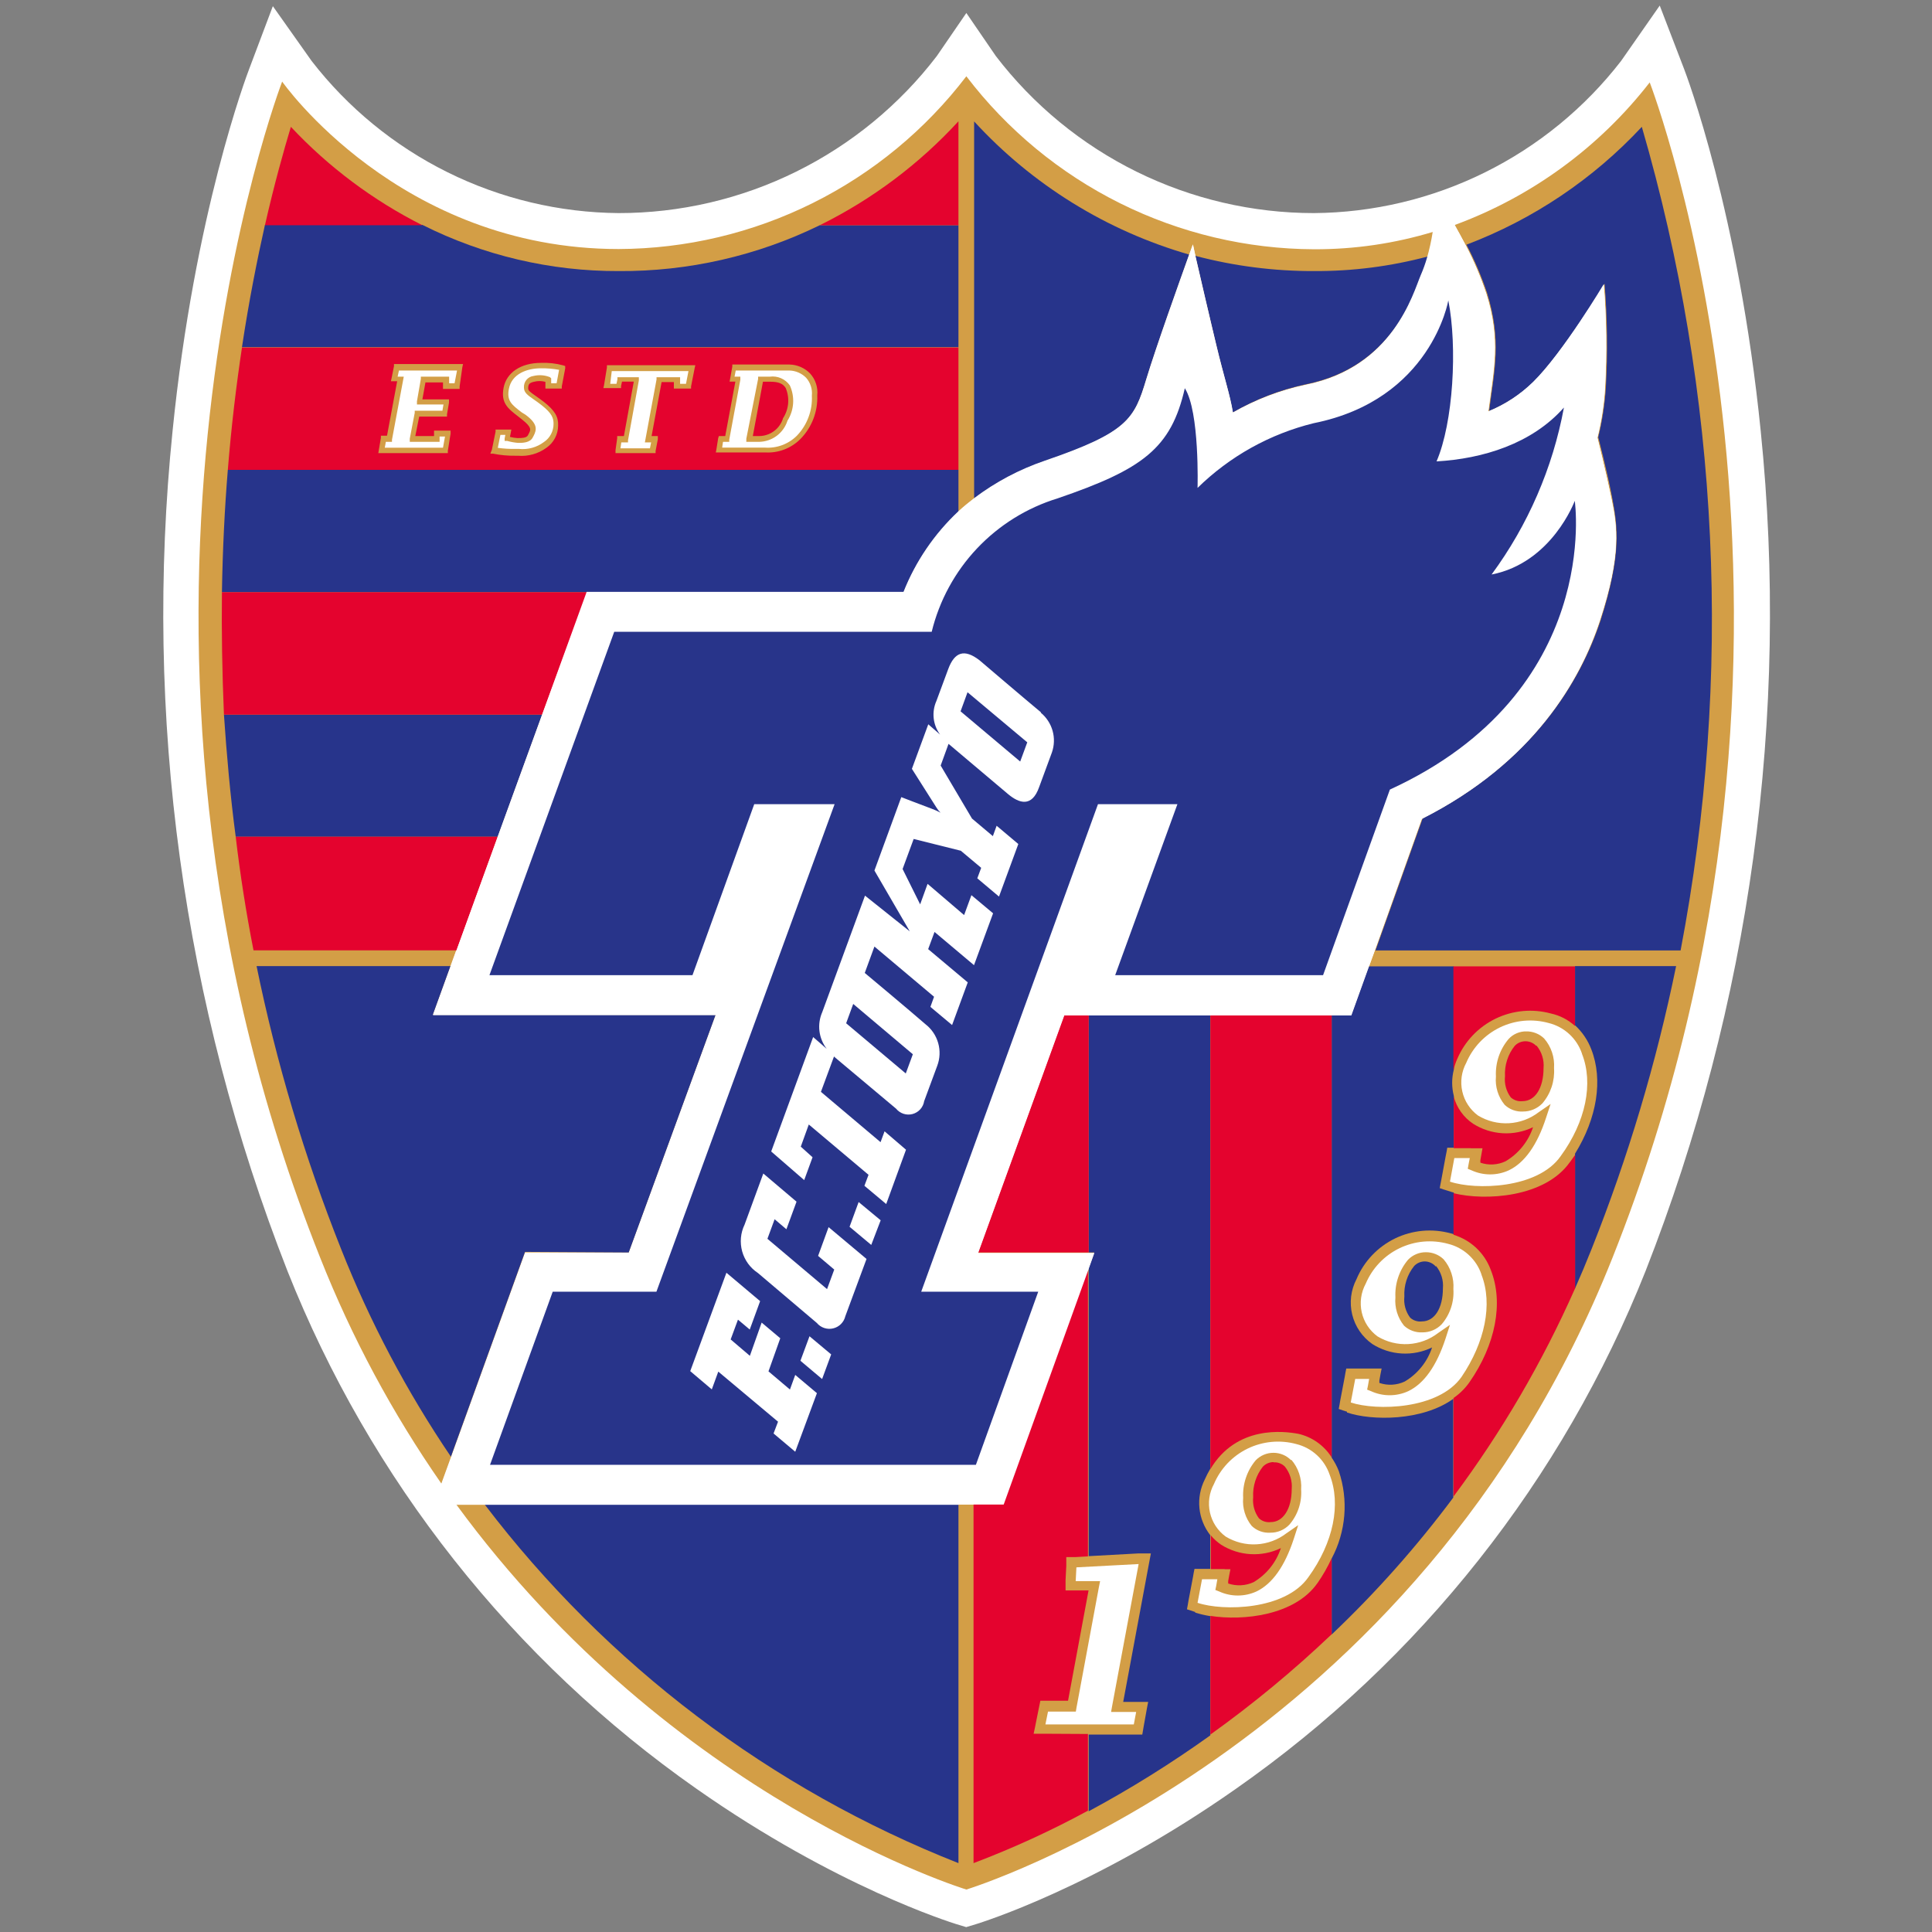 <svg xmlns="http://www.w3.org/2000/svg" xmlns:xlink="http://www.w3.org/1999/xlink" width="1080" zoomAndPan="magnify" viewBox="0 0 810 810" height="1080" preserveAspectRatio="xMidYMid meet" version="1.0"><rect x="0" y="0" width="810" height="810" fill="#808080" stroke="none"/><path fill="#ffffff" d="M 738.191 180.742 C 729.004 89.34 706.969 31.238 706.027 28.816 L 695.852 2.336 L 679.645 25.559 C 675.852 30.461 671.789 35.137 667.465 39.582 C 663.137 44.027 658.574 48.215 653.777 52.145 C 648.977 56.074 643.973 59.719 638.762 63.082 C 633.547 66.445 628.164 69.504 622.605 72.258 C 617.047 75.012 611.352 77.441 605.52 79.551 C 599.688 81.66 593.754 83.434 587.719 84.871 C 581.684 86.305 575.59 87.398 569.434 88.148 C 563.273 88.895 557.094 89.293 550.895 89.34 C 547.68 89.34 544.473 89.25 541.266 89.066 C 538.059 88.883 534.859 88.605 531.672 88.238 C 528.48 87.871 525.301 87.414 522.137 86.863 C 518.973 86.316 515.828 85.676 512.699 84.945 C 509.574 84.215 506.469 83.398 503.387 82.488 C 500.309 81.582 497.254 80.586 494.23 79.504 C 491.207 78.422 488.219 77.254 485.262 75.996 C 482.305 74.742 479.387 73.406 476.508 71.984 C 473.625 70.562 470.789 69.059 467.996 67.473 C 465.203 65.891 462.457 64.227 459.758 62.484 C 457.062 60.742 454.414 58.926 451.82 57.031 C 449.227 55.137 446.688 53.172 444.207 51.133 C 441.727 49.094 439.305 46.984 436.945 44.805 C 434.586 42.625 432.289 40.383 430.059 38.074 C 427.828 35.762 425.664 33.391 423.566 30.957 C 421.473 28.523 419.449 26.031 417.496 23.48 L 405.145 5.449 C 405.145 5.449 392.742 23.531 392.742 23.531 C 390.789 26.078 388.766 28.57 386.672 31.004 C 384.574 33.438 382.41 35.809 380.18 38.117 C 377.945 40.426 375.648 42.668 373.289 44.844 C 370.93 47.02 368.508 49.129 366.027 51.168 C 363.547 53.203 361.008 55.172 358.414 57.062 C 355.82 58.957 353.172 60.773 350.473 62.512 C 347.777 64.254 345.031 65.914 342.238 67.5 C 339.441 69.082 336.605 70.586 333.727 72.004 C 330.848 73.426 327.93 74.762 324.973 76.016 C 322.016 77.27 319.027 78.438 316.004 79.52 C 312.98 80.602 309.926 81.594 306.848 82.504 C 303.766 83.41 300.664 84.227 297.535 84.957 C 294.406 85.684 291.262 86.324 288.098 86.871 C 284.934 87.422 281.758 87.879 278.566 88.242 C 275.375 88.609 272.18 88.883 268.973 89.066 C 265.766 89.25 262.559 89.34 259.348 89.34 C 253.148 89.289 246.969 88.887 240.816 88.137 C 234.66 87.387 228.566 86.293 222.535 84.852 C 216.508 83.414 210.574 81.641 204.746 79.531 C 198.914 77.422 193.223 74.988 187.668 72.234 C 182.113 69.484 176.73 66.426 171.52 63.062 C 166.309 59.703 161.305 56.059 156.508 52.129 C 151.711 48.203 147.148 44.016 142.824 39.574 C 138.5 35.133 134.441 30.457 130.645 25.555 L 114.391 2.582 C 114.391 2.582 104.508 28.816 104.508 28.816 C 103.57 31.238 81.535 89.34 72.344 180.742 C 70.828 195.617 69.754 210.523 69.121 225.465 C 68.492 240.402 68.305 255.348 68.559 270.301 C 68.816 285.25 69.516 300.18 70.66 315.09 C 71.805 330 73.391 344.859 75.418 359.676 C 77.441 374.492 79.906 389.23 82.809 403.902 C 85.715 418.57 89.047 433.137 92.816 447.609 C 96.586 462.078 100.777 476.426 105.398 490.645 C 110.02 504.867 115.059 518.938 120.516 532.859 C 124.828 543.73 129.531 554.434 134.625 564.965 C 139.715 575.492 145.184 585.824 151.027 595.957 C 156.871 606.09 163.074 615.996 169.641 625.676 C 176.203 635.355 183.113 644.785 190.363 653.965 C 197.613 663.141 205.188 672.047 213.086 680.672 C 220.984 689.301 229.184 697.629 237.688 705.66 C 246.191 713.691 254.977 721.402 264.039 728.793 C 273.105 736.184 282.426 743.238 292.004 749.949 C 350.699 791.156 398.77 805.977 400.699 806.621 L 405.094 807.953 L 409.492 806.621 C 411.469 805.977 459.543 791.156 518.188 749.949 C 527.777 743.242 537.109 736.191 546.184 728.805 C 555.262 721.418 564.055 713.707 572.57 705.68 C 581.086 697.652 589.297 689.324 597.207 680.695 C 605.117 672.07 612.699 663.168 619.961 653.988 C 627.223 644.812 634.141 635.379 640.715 625.699 C 647.289 616.016 653.504 606.109 659.355 595.973 C 665.211 585.84 670.688 575.508 675.789 564.973 C 680.891 554.441 685.602 543.734 689.922 532.859 C 695.383 518.938 700.426 504.867 705.051 490.648 C 709.676 476.43 713.875 462.082 717.645 447.613 C 721.418 433.145 724.758 418.574 727.664 403.906 C 730.57 389.238 733.039 374.496 735.07 359.68 C 737.102 344.867 738.691 330.004 739.84 315.094 C 740.988 300.188 741.691 285.254 741.953 270.305 C 742.215 255.352 742.031 240.406 741.402 225.469 C 740.777 210.527 739.707 195.617 738.191 180.742 Z M 738.191 180.742 " fill-opacity="1" fill-rule="nonzero"/><path fill="#ffffff" d="M 691.996 34.203 C 686.738 40.957 681.035 47.312 674.891 53.27 C 668.742 59.23 662.215 64.73 655.301 69.777 C 648.387 74.824 641.152 79.367 633.605 83.406 C 626.059 87.441 618.266 90.938 610.23 93.887 C 605.934 86.426 602.426 81.336 602.426 81.336 C 602.328 86.574 601.852 91.781 600.992 96.949 C 584.66 101.898 567.961 104.352 550.895 104.309 C 547.383 104.297 543.871 104.188 540.367 103.973 C 536.863 103.762 533.367 103.449 529.879 103.035 C 526.391 102.621 522.918 102.109 519.461 101.5 C 516 100.891 512.562 100.18 509.145 99.371 C 505.727 98.562 502.336 97.66 498.969 96.66 C 495.605 95.656 492.27 94.559 488.965 93.367 C 485.664 92.176 482.398 90.891 479.168 89.512 C 475.938 88.133 472.75 86.664 469.605 85.102 C 466.457 83.539 463.359 81.891 460.309 80.152 C 457.258 78.414 454.258 76.59 451.312 74.68 C 448.363 72.77 445.473 70.777 442.641 68.703 C 439.809 66.629 437.035 64.473 434.324 62.242 C 431.613 60.008 428.973 57.699 426.395 55.312 C 423.816 52.93 421.309 50.473 418.871 47.945 C 416.43 45.418 414.066 42.82 411.777 40.16 C 409.488 37.496 407.277 34.77 405.145 31.98 C 403.012 34.77 400.801 37.5 398.516 40.164 C 396.227 42.832 393.863 45.43 391.426 47.957 C 388.988 50.488 386.484 52.949 383.906 55.336 C 381.328 57.723 378.684 60.031 375.977 62.27 C 373.266 64.504 370.496 66.66 367.664 68.738 C 364.828 70.816 361.938 72.809 358.992 74.723 C 356.047 76.633 353.047 78.461 349.996 80.199 C 346.945 81.941 343.844 83.594 340.699 85.156 C 337.555 86.719 334.367 88.191 331.137 89.57 C 327.906 90.953 324.641 92.242 321.336 93.434 C 318.031 94.629 314.695 95.727 311.332 96.73 C 307.965 97.734 304.57 98.641 301.152 99.449 C 297.734 100.262 294.297 100.973 290.836 101.586 C 287.379 102.195 283.906 102.711 280.418 103.125 C 276.93 103.539 273.43 103.852 269.926 104.066 C 266.418 104.281 262.91 104.395 259.395 104.41 C 167.352 104.41 118.293 34.203 118.293 34.203 C 118.293 34.203 29.656 264.586 134.25 527.328 C 147.531 560.836 164.461 592.391 185.039 621.988 L 181.828 630.781 L 191.316 630.781 C 282.074 754.793 405.145 792.195 405.145 792.195 C 405.145 792.195 593.48 734.98 676.039 527.328 C 780.633 264.586 691.996 34.203 691.996 34.203 Z M 691.996 34.203 " fill-opacity="1" fill-rule="nonzero"/><path fill="#d39e46" d="M 541.359 611.961 C 542.844 613.68 543.949 615.617 544.668 617.773 C 545.387 619.93 545.668 622.141 545.508 624.41 C 545.598 625.746 545.559 627.078 545.391 628.41 C 545.223 629.738 544.926 631.039 544.5 632.309 C 544.078 633.578 543.535 634.797 542.871 635.961 C 542.211 637.129 541.441 638.219 540.566 639.23 C 539.523 640.32 538.305 641.156 536.914 641.742 C 535.523 642.324 534.074 642.609 532.562 642.59 C 531.133 642.68 529.742 642.48 528.391 641.992 C 527.043 641.5 525.848 640.762 524.809 639.773 C 523.461 638.117 522.477 636.266 521.855 634.223 C 521.23 632.18 521.012 630.094 521.199 627.969 C 521.051 625.102 521.434 622.305 522.348 619.586 C 523.262 616.863 524.641 614.402 526.488 612.207 C 526.969 611.715 527.496 611.273 528.066 610.887 C 528.637 610.496 529.242 610.168 529.879 609.902 C 530.516 609.637 531.172 609.434 531.848 609.297 C 532.523 609.16 533.207 609.094 533.898 609.094 C 534.586 609.094 535.27 609.16 535.949 609.297 C 536.625 609.434 537.281 609.637 537.918 609.902 C 538.555 610.168 539.156 610.496 539.727 610.887 C 540.297 611.273 540.824 611.715 541.309 612.207 Z M 676.039 527.328 C 593.48 734.832 405.145 792.195 405.145 792.195 C 405.145 792.195 282.074 754.793 191.316 630.781 L 420.805 630.781 L 456.43 531.969 L 458.801 525.352 L 410.086 525.352 L 446.203 425.746 L 566.555 425.746 L 573.918 405.293 L 576.336 398.672 L 596.102 343.336 C 642.988 319.672 662.551 285.137 670.703 260.285 C 679.844 232.371 678.016 220.762 675.645 209.25 C 673.273 197.738 669.715 183.508 669.715 183.508 C 671.43 176.574 672.5 169.543 672.926 162.41 C 673.715 147.973 673.535 133.547 672.383 119.133 C 672.383 119.133 655.289 147.836 642.738 160.141 C 637.281 165.473 631.023 169.59 623.965 172.492 C 626.238 155.102 629.25 142.5 623.125 123.086 C 620.785 116.086 617.902 109.316 614.48 102.777 C 612.898 99.766 611.316 96.898 609.883 94.332 C 617.922 91.375 625.719 87.871 633.266 83.828 C 640.816 79.781 648.047 75.23 654.961 70.176 C 661.879 65.121 668.406 59.609 674.551 53.645 C 680.695 47.676 686.395 41.312 691.652 34.547 C 691.652 34.547 780.633 264.586 676.039 527.328 Z M 465.863 717.539 L 466.309 715.02 L 477.375 655.734 L 451.289 657.117 L 450.992 662.898 L 461.223 662.898 L 460.727 665.367 L 451.34 715.859 L 451.043 717.59 L 439.383 717.59 L 438.297 722.977 L 475.352 722.977 L 476.34 717.738 L 465.863 717.738 Z M 557.465 618.285 C 556.934 616.715 556.219 615.238 555.316 613.848 C 554.414 612.461 553.355 611.203 552.137 610.082 C 550.922 608.961 549.582 608.004 548.125 607.219 C 546.668 606.434 545.137 605.84 543.531 605.438 C 542.688 605.207 541.836 605.016 540.977 604.859 C 540.117 604.707 539.25 604.59 538.379 604.516 C 537.508 604.438 536.637 604.398 535.762 604.402 C 534.887 604.402 534.016 604.445 533.145 604.523 C 532.273 604.605 531.406 604.723 530.547 604.883 C 529.688 605.039 528.836 605.238 527.992 605.473 C 527.152 605.707 526.32 605.977 525.504 606.285 C 524.688 606.594 523.883 606.941 523.098 607.32 C 522.309 607.703 521.539 608.117 520.793 608.566 C 520.043 609.02 519.312 609.5 518.609 610.016 C 517.902 610.531 517.219 611.078 516.562 611.656 C 515.906 612.23 515.277 612.836 514.672 613.469 C 514.07 614.102 513.496 614.762 512.953 615.445 C 512.41 616.133 511.898 616.84 511.418 617.57 C 510.938 618.301 510.492 619.051 510.078 619.824 C 509.668 620.594 509.289 621.383 508.949 622.188 C 508.453 623.09 508.047 624.031 507.727 625.012 C 507.402 625.988 507.168 626.988 507.027 628.008 C 506.883 629.027 506.836 630.051 506.875 631.082 C 506.918 632.109 507.051 633.129 507.277 634.133 C 507.504 635.137 507.816 636.113 508.219 637.062 C 508.617 638.012 509.102 638.918 509.664 639.777 C 510.23 640.641 510.867 641.441 511.578 642.191 C 512.285 642.938 513.055 643.613 513.887 644.223 C 514.855 644.809 515.859 645.32 516.902 645.754 C 517.945 646.188 519.016 646.543 520.109 646.82 C 521.207 647.094 522.316 647.285 523.441 647.395 C 524.57 647.5 525.695 647.523 526.824 647.461 C 527.953 647.402 529.07 647.254 530.176 647.027 C 531.285 646.797 532.367 646.488 533.426 646.094 C 534.488 645.703 535.512 645.234 536.504 644.688 C 537.492 644.141 538.434 643.527 539.332 642.84 L 544.273 639.43 L 542.395 645.258 C 538.641 656.672 533.402 664.082 526.734 667.246 C 525.512 667.801 524.246 668.219 522.934 668.504 C 521.621 668.785 520.293 668.93 518.953 668.93 C 517.609 668.93 516.281 668.785 514.973 668.504 C 513.66 668.219 512.395 667.801 511.172 667.246 L 509.539 666.602 L 509.887 664.922 L 510.379 662.105 L 503.957 662.105 L 502.078 671.988 C 512.801 675.594 538.887 675.051 548.523 661.266 C 559.094 646.742 562.305 630.586 557.465 618.285 Z M 621.102 534.293 C 620.566 532.73 619.848 531.254 618.945 529.871 C 618.043 528.488 616.98 527.238 615.766 526.121 C 614.547 525 613.211 524.051 611.754 523.27 C 610.301 522.484 608.77 521.895 607.168 521.496 C 606.324 521.262 605.473 521.066 604.613 520.91 C 603.754 520.754 602.887 520.633 602.016 520.555 C 601.145 520.477 600.273 520.438 599.398 520.438 C 598.523 520.434 597.652 520.473 596.781 520.551 C 595.91 520.629 595.043 520.746 594.184 520.902 C 593.324 521.059 592.473 521.254 591.629 521.488 C 590.785 521.723 589.957 521.992 589.137 522.301 C 588.32 522.605 587.516 522.949 586.73 523.332 C 585.941 523.711 585.172 524.125 584.422 524.574 C 583.672 525.023 582.945 525.508 582.238 526.023 C 581.531 526.539 580.848 527.082 580.191 527.66 C 579.535 528.238 578.906 528.84 578.301 529.477 C 577.699 530.109 577.125 530.77 576.582 531.453 C 576.039 532.137 575.527 532.848 575.047 533.578 C 574.57 534.309 574.125 535.059 573.711 535.832 C 573.301 536.602 572.922 537.391 572.582 538.195 C 572.09 539.102 571.68 540.047 571.359 541.027 C 571.035 542.004 570.801 543.008 570.66 544.027 C 570.516 545.051 570.465 546.078 570.508 547.109 C 570.547 548.141 570.684 549.16 570.906 550.164 C 571.133 551.172 571.445 552.152 571.848 553.102 C 572.25 554.055 572.73 554.961 573.297 555.824 C 573.863 556.688 574.5 557.492 575.211 558.242 C 575.918 558.992 576.691 559.672 577.523 560.281 C 578.488 560.867 579.496 561.379 580.539 561.812 C 581.582 562.246 582.652 562.602 583.75 562.875 C 584.848 563.148 585.961 563.336 587.086 563.445 C 588.211 563.551 589.34 563.57 590.469 563.508 C 591.598 563.445 592.715 563.297 593.82 563.062 C 594.926 562.832 596.012 562.52 597.07 562.125 C 598.129 561.73 599.152 561.258 600.141 560.707 C 601.129 560.16 602.074 559.539 602.969 558.848 L 607.906 555.438 L 606.031 561.27 C 602.277 572.68 597.039 580.094 590.418 583.254 C 589.195 583.816 587.922 584.242 586.605 584.527 C 585.289 584.816 583.961 584.961 582.613 584.961 C 581.266 584.961 579.934 584.816 578.617 584.527 C 577.301 584.242 576.031 583.816 574.805 583.254 L 573.176 582.613 L 573.52 580.934 L 574.016 578.117 L 568.184 578.117 L 566.309 587.996 C 577.027 591.555 603.117 591.012 612.75 577.277 C 622.531 562.848 625.941 546.742 621.098 534.391 Z M 663.242 441.707 C 662.711 440.141 661.992 438.668 661.086 437.285 C 660.184 435.902 659.125 434.648 657.906 433.531 C 656.691 432.414 655.355 431.465 653.898 430.68 C 652.445 429.898 650.914 429.309 649.309 428.91 C 648.469 428.676 647.617 428.48 646.758 428.324 C 645.895 428.164 645.031 428.047 644.16 427.969 C 643.289 427.891 642.418 427.848 641.543 427.848 C 640.668 427.848 639.797 427.887 638.926 427.965 C 638.055 428.043 637.188 428.16 636.328 428.316 C 635.469 428.473 634.617 428.668 633.773 428.902 C 632.93 429.133 632.102 429.402 631.281 429.711 C 630.461 430.02 629.66 430.363 628.871 430.742 C 628.086 431.125 627.316 431.539 626.566 431.988 C 625.816 432.438 625.09 432.922 624.383 433.434 C 623.676 433.949 622.992 434.496 622.336 435.074 C 621.68 435.648 621.047 436.254 620.445 436.887 C 619.844 437.52 619.27 438.18 618.727 438.867 C 618.184 439.551 617.672 440.258 617.191 440.988 C 616.711 441.723 616.266 442.473 615.855 443.242 C 615.441 444.016 615.066 444.805 614.727 445.609 C 614.234 446.516 613.828 447.461 613.508 448.438 C 613.188 449.418 612.957 450.422 612.812 451.441 C 612.672 452.465 612.621 453.488 612.664 454.52 C 612.707 455.551 612.84 456.57 613.066 457.574 C 613.293 458.582 613.605 459.559 614.004 460.512 C 614.406 461.461 614.887 462.367 615.453 463.23 C 616.016 464.094 616.652 464.902 617.359 465.652 C 618.066 466.402 618.836 467.082 619.668 467.691 C 620.637 468.277 621.645 468.789 622.691 469.223 C 623.734 469.656 624.809 470.012 625.906 470.285 C 627.008 470.559 628.121 470.746 629.246 470.852 C 630.375 470.957 631.504 470.98 632.637 470.918 C 633.766 470.852 634.887 470.707 635.992 470.473 C 637.102 470.242 638.188 469.93 639.25 469.535 C 640.312 469.141 641.336 468.668 642.328 468.117 C 643.32 467.57 644.262 466.949 645.16 466.262 L 650.102 462.852 L 648.176 468.68 C 644.469 480.094 639.184 487.504 632.562 490.668 C 631.336 491.23 630.066 491.652 628.75 491.941 C 627.434 492.227 626.102 492.371 624.754 492.371 C 623.41 492.371 622.078 492.227 620.762 491.941 C 619.445 491.652 618.176 491.23 616.949 490.668 L 615.367 490.023 L 615.664 488.344 L 616.207 485.527 L 609.734 485.527 L 607.906 495.41 C 618.578 499.016 644.715 498.473 654.301 484.738 C 664.875 470.262 668.133 454.156 663.242 441.805 Z M 597.828 525.004 C 596.414 524.992 595.051 525.258 593.746 525.809 C 592.441 526.359 591.301 527.145 590.32 528.168 C 588.477 530.367 587.098 532.828 586.188 535.547 C 585.273 538.27 584.891 541.062 585.031 543.926 C 584.848 546.062 585.066 548.156 585.688 550.203 C 586.312 552.254 587.297 554.113 588.641 555.785 C 589.688 556.762 590.883 557.496 592.23 557.984 C 593.578 558.473 594.965 558.68 596.395 558.602 C 597.902 558.605 599.352 558.316 600.738 557.734 C 602.129 557.152 603.348 556.32 604.398 555.242 C 605.273 554.227 606.043 553.137 606.703 551.969 C 607.363 550.805 607.906 549.586 608.328 548.316 C 608.754 547.047 609.051 545.746 609.219 544.418 C 609.391 543.09 609.43 541.754 609.34 540.418 C 609.496 538.156 609.219 535.949 608.508 533.793 C 607.797 531.637 606.711 529.695 605.238 527.969 C 604.246 527.008 603.109 526.273 601.824 525.762 C 600.543 525.246 599.211 524.996 597.828 525.004 Z M 640.023 432.418 C 638.602 432.379 637.234 432.637 635.926 433.188 C 634.617 433.738 633.477 434.535 632.512 435.578 C 631.59 436.664 630.777 437.828 630.074 439.066 C 629.371 440.305 628.793 441.598 628.336 442.949 C 627.879 444.297 627.555 445.68 627.359 447.09 C 627.164 448.5 627.102 449.918 627.176 451.34 C 626.984 453.48 627.203 455.574 627.836 457.629 C 628.469 459.68 629.469 461.539 630.832 463.195 C 631.867 464.18 633.055 464.914 634.395 465.402 C 635.734 465.895 637.117 466.098 638.539 466.012 C 640.051 466.016 641.508 465.723 642.902 465.141 C 644.301 464.559 645.531 463.73 646.594 462.652 C 647.469 461.637 648.234 460.547 648.895 459.383 C 649.559 458.219 650.098 457 650.523 455.73 C 650.945 454.457 651.242 453.16 651.414 451.828 C 651.582 450.5 651.625 449.168 651.535 447.832 C 651.691 445.562 651.414 443.352 650.695 441.195 C 649.973 439.039 648.871 437.102 647.383 435.383 C 646.363 434.398 645.195 433.648 643.879 433.137 C 642.559 432.621 641.191 432.383 639.773 432.418 Z M 263.598 525.102 L 300.008 425.5 L 181.434 425.5 L 188.844 405.047 L 191.266 398.426 L 208.656 350.797 L 227.281 299.613 L 245.957 248.281 L 378.859 248.281 C 381.402 241.879 384.609 235.832 388.484 230.141 C 392.359 224.445 396.809 219.246 401.836 214.535 C 403.91 212.609 406.133 210.781 408.453 209.004 C 417.504 202.191 427.383 196.957 438.098 193.289 C 472.684 181.383 475.547 175.703 480.637 159.102 C 484.688 145.711 494.867 117.305 498.672 106.684 L 500.152 102.582 C 500.152 102.582 500.598 104.41 501.238 107.523 C 503.266 116.266 507.562 134.844 509.984 144.824 C 513.195 158.211 515.766 165.672 516.949 173.082 C 526.52 167.523 536.711 163.586 547.535 161.277 C 584.441 153.863 592.84 122.641 596 115.23 C 597.074 112.77 597.98 110.25 598.719 107.668 C 599.703 104.207 600.477 100.699 601.039 97.145 C 584.707 102.094 568.008 104.551 550.941 104.508 C 547.43 104.492 543.918 104.379 540.406 104.164 C 536.898 103.949 533.402 103.633 529.91 103.219 C 526.422 102.805 522.945 102.289 519.484 101.676 C 516.023 101.062 512.582 100.348 509.164 99.539 C 505.742 98.727 502.348 97.82 498.98 96.812 C 495.613 95.809 492.273 94.707 488.969 93.512 C 485.664 92.316 482.398 91.027 479.164 89.645 C 475.934 88.262 472.746 86.785 469.598 85.223 C 466.453 83.656 463.352 82 460.301 80.258 C 457.246 78.516 454.246 76.688 451.301 74.773 C 448.352 72.859 445.461 70.859 442.629 68.781 C 439.793 66.699 437.023 64.543 434.312 62.305 C 431.602 60.066 428.957 57.75 426.383 55.359 C 423.805 52.973 421.297 50.512 418.859 47.977 C 416.422 45.445 414.062 42.844 411.773 40.176 C 409.484 37.504 407.277 34.773 405.145 31.98 C 403.012 34.77 400.801 37.5 398.516 40.164 C 396.227 42.832 393.863 45.43 391.426 47.957 C 388.988 50.488 386.484 52.949 383.906 55.336 C 381.328 57.723 378.684 60.031 375.977 62.27 C 373.266 64.504 370.496 66.66 367.664 68.738 C 364.828 70.816 361.938 72.809 358.992 74.723 C 356.047 76.633 353.047 78.461 349.996 80.199 C 346.945 81.941 343.844 83.594 340.699 85.156 C 337.555 86.719 334.367 88.191 331.137 89.57 C 327.906 90.953 324.641 92.242 321.336 93.434 C 318.031 94.629 314.695 95.727 311.332 96.73 C 307.965 97.734 304.57 98.641 301.152 99.449 C 297.734 100.262 294.297 100.973 290.836 101.586 C 287.379 102.195 283.906 102.711 280.418 103.125 C 276.93 103.539 273.43 103.852 269.926 104.066 C 266.418 104.281 262.91 104.395 259.395 104.41 C 167.352 104.41 118.293 34.203 118.293 34.203 C 118.293 34.203 29.656 264.586 134.25 527.328 C 147.531 560.836 164.461 592.391 185.039 621.988 L 189.043 610.973 L 220.117 525.102 Z M 303.121 185.238 L 305.738 185.238 L 305.738 184.348 L 310.383 159.25 L 310.383 157.914 L 307.961 157.914 L 308.457 155.348 L 331.035 155.348 C 332.352 155.391 333.609 155.676 334.812 156.207 C 336.02 156.734 337.082 157.469 338 158.41 C 338.898 159.441 339.555 160.613 339.969 161.918 C 340.379 163.223 340.516 164.559 340.375 165.918 C 340.449 167.461 340.367 168.996 340.129 170.52 C 339.887 172.043 339.496 173.531 338.953 174.973 C 338.41 176.418 337.723 177.793 336.898 179.098 C 336.07 180.402 335.121 181.609 334.051 182.719 C 333.176 183.582 332.219 184.348 331.18 185.008 C 330.141 185.668 329.043 186.211 327.891 186.637 C 326.734 187.066 325.547 187.363 324.328 187.535 C 323.109 187.707 321.887 187.75 320.66 187.66 L 302.773 187.66 Z M 256.48 155.594 L 288.645 155.594 L 287.605 160.93 L 285.137 160.93 L 285.137 158.164 L 275.254 158.164 L 275.254 159.102 L 270.613 184.152 L 270.363 185.484 L 272.984 185.484 L 272.488 187.953 L 260.137 187.953 L 260.484 185.484 L 263.301 185.484 L 263.301 184.594 L 267.844 159.496 L 267.844 158.164 L 258.852 158.164 L 258.852 159.051 L 258.457 160.93 L 255.84 160.93 Z M 209.793 182.324 L 211.867 182.324 L 211.57 183.805 L 211.57 184.844 L 212.609 184.844 C 214.113 185.277 215.645 185.555 217.203 185.684 L 217.402 185.684 C 218.98 185.684 222.34 185.684 223.43 183.262 L 223.727 182.719 C 225.008 180.199 225.602 177.777 220.316 173.875 L 218.785 172.934 C 214.387 169.574 212.41 167.996 213.352 163.055 C 214.535 156.68 221.059 154.406 226.789 154.406 C 229.344 154.371 231.883 154.586 234.398 155.051 L 233.359 160.684 L 231.086 160.684 L 231.086 158.609 L 230.543 158.113 C 228.305 157.242 226.016 157.078 223.676 157.621 C 223.383 157.656 223.098 157.719 222.82 157.812 C 222.543 157.902 222.273 158.02 222.02 158.164 C 221.762 158.305 221.52 158.473 221.297 158.66 C 221.07 158.848 220.867 159.059 220.684 159.285 C 220.496 159.516 220.336 159.758 220.199 160.016 C 220.059 160.273 219.949 160.547 219.863 160.824 C 219.773 161.105 219.715 161.391 219.684 161.684 C 219.652 161.977 219.648 162.27 219.672 162.559 C 219.672 164.637 221.355 165.773 223.824 167.5 C 224.812 168.191 225.898 168.934 227.133 169.922 C 231.531 173.379 232.074 175.406 232.074 177.68 C 232.082 178.434 231.996 179.18 231.816 179.914 C 231.641 180.652 231.375 181.352 231.02 182.02 C 230.668 182.691 230.234 183.305 229.73 183.867 C 229.223 184.426 228.652 184.918 228.023 185.336 C 226.523 186.461 224.867 187.27 223.059 187.762 C 221.25 188.258 219.414 188.402 217.551 188.203 L 216.312 188.203 C 213.766 188.262 211.23 188.113 208.707 187.758 Z M 161.77 185.238 L 164.34 185.238 L 164.34 184.348 L 169.031 159.25 L 169.281 157.914 L 166.711 157.914 L 167.254 155.348 L 191.609 155.348 L 190.574 160.684 L 188.301 160.684 L 188.301 157.918 L 176.441 157.918 L 176.441 158.855 L 174.812 168.242 L 174.812 169.574 L 185.93 169.574 L 185.484 172.195 L 173.875 172.195 L 173.875 173.082 L 171.801 183.902 L 171.801 185.238 L 184.301 185.238 L 184.301 183.016 L 186.57 183.016 L 185.73 187.707 L 161.324 187.707 Z M 318.438 185.238 L 312.902 185.238 L 312.902 183.902 L 317.844 158.855 L 317.844 157.914 L 322.785 157.914 C 323.582 157.809 324.379 157.812 325.172 157.926 C 325.969 158.039 326.734 158.254 327.469 158.578 C 328.207 158.898 328.887 159.316 329.508 159.824 C 330.129 160.332 330.672 160.914 331.133 161.57 C 331.676 162.75 332.062 163.977 332.293 165.254 C 332.527 166.531 332.602 167.812 332.516 169.109 C 332.43 170.402 332.188 171.664 331.785 172.898 C 331.383 174.133 330.836 175.297 330.145 176.395 C 329.949 177.016 329.703 177.621 329.414 178.203 C 329.121 178.789 328.789 179.348 328.41 179.883 C 328.031 180.414 327.617 180.914 327.16 181.383 C 326.707 181.852 326.219 182.285 325.699 182.68 C 325.176 183.07 324.629 183.422 324.055 183.734 C 323.477 184.043 322.883 184.305 322.266 184.523 C 321.648 184.738 321.02 184.906 320.379 185.027 C 319.738 185.148 319.09 185.219 318.438 185.238 Z M 318.438 185.238 " fill-opacity="1" fill-rule="nonzero"/><path fill="#27348b" d="M 203.223 630.781 L 401.836 630.781 L 401.836 781.125 C 392.055 777.27 382.418 773.086 372.922 768.57 C 363.43 764.059 354.098 759.227 344.934 754.078 C 335.77 748.93 326.789 743.477 317.996 737.715 C 309.199 731.957 300.613 725.902 292.23 719.559 C 283.848 713.215 275.691 706.59 267.762 699.691 C 259.832 692.789 252.145 685.629 244.699 678.203 C 237.258 670.781 230.074 663.113 223.152 655.199 C 216.23 647.289 209.59 639.148 203.223 630.781 Z M 263.598 525.102 L 300.008 425.5 L 181.434 425.5 L 188.844 405.047 L 107.57 405.047 C 115.875 445.617 127.684 485.141 142.996 523.621 C 155.16 554.34 170.512 583.371 189.043 610.723 L 220.117 524.855 Z M 438.051 193.289 C 427.336 196.957 417.453 202.191 408.406 209.004 L 408.406 50.902 C 414.465 57.508 420.945 63.668 427.848 69.387 C 434.754 75.102 442.016 80.32 449.637 85.039 C 457.258 89.758 465.164 93.934 473.359 97.566 C 481.555 101.195 489.957 104.254 498.57 106.73 C 494.77 117.352 484.59 145.762 480.539 159.152 C 475.5 175.703 472.832 181.383 438.051 193.289 Z M 688.34 53.176 C 683.262 58.629 677.887 63.777 672.215 68.617 C 666.547 73.457 660.617 77.953 654.43 82.113 C 648.242 86.27 641.836 90.062 635.215 93.484 C 628.594 96.906 621.797 99.938 614.824 102.582 C 618.25 109.117 621.129 115.887 623.473 122.887 C 629.598 142.648 626.582 155 624.312 172.293 C 631.371 169.395 637.629 165.277 643.086 159.941 C 655.387 147.641 672.73 118.934 672.73 118.934 C 673.879 133.348 674.062 147.777 673.273 162.215 C 672.844 169.344 671.773 176.375 670.062 183.312 C 670.062 183.312 673.816 197.492 675.988 209.051 C 678.164 220.613 679.992 232.172 671.051 260.09 C 662.898 284.793 643.332 319.375 596.445 343.141 L 576.684 398.477 L 704.598 398.477 C 707.324 384.191 709.629 369.84 711.508 355.418 C 713.391 341 714.844 326.539 715.871 312.031 C 716.902 297.527 717.504 283.004 717.676 268.461 C 717.848 253.922 717.594 239.387 716.91 224.863 C 716.227 210.336 715.113 195.844 713.574 181.383 C 712.039 166.922 710.074 152.52 707.688 138.176 C 705.301 123.832 702.496 109.57 699.266 95.391 C 696.039 81.211 692.398 67.141 688.34 53.176 Z M 516.902 172.934 C 526.469 167.375 536.664 163.438 547.484 161.129 C 584.391 153.715 592.789 122.492 595.953 115.082 C 597.027 112.621 597.934 110.102 598.668 107.523 C 583.016 111.684 567.09 113.727 550.895 113.648 C 534.047 113.684 517.48 111.559 501.191 107.273 C 503.215 116.02 507.516 134.598 509.934 144.578 C 513.148 158.113 515.715 165.574 516.902 172.934 Z M 516.902 172.934 " fill-opacity="1" fill-rule="nonzero"/><path fill="#27348b" d="M 95.516 196.996 L 401.836 196.996 L 401.836 214.535 C 396.809 219.246 392.359 224.445 388.484 230.141 C 384.609 235.832 381.402 241.879 378.859 248.281 L 93.047 248.281 C 93.344 230.344 94.184 213.203 95.516 196.996 Z M 98.824 350.797 L 208.656 350.797 L 227.281 299.613 L 93.887 299.613 C 95.023 316.215 96.504 333.309 98.824 350.797 Z M 259.395 113.648 C 252.277 113.672 245.18 113.281 238.105 112.473 C 231.031 111.664 224.031 110.441 217.102 108.812 C 210.168 107.18 203.359 105.152 196.668 102.719 C 189.973 100.289 183.449 97.477 177.086 94.281 L 111.078 94.281 C 107.77 109.102 104.359 126.195 101.445 145.562 L 401.836 145.562 L 401.836 94.43 L 343.684 94.43 C 337.148 97.625 330.449 100.438 323.586 102.859 C 316.727 105.285 309.75 107.305 302.652 108.922 C 295.559 110.539 288.395 111.746 281.16 112.535 C 273.93 113.324 266.672 113.695 259.395 113.648 Z M 660.328 429.848 C 663.414 432.703 665.703 436.098 667.195 440.027 C 672.137 452.723 669.566 468.781 660.328 483.699 L 660.328 540.223 C 662.734 534.785 665.055 529.254 667.293 523.621 C 682.605 485.141 694.414 445.617 702.719 405.047 L 660.328 405.047 Z M 501.09 675.84 L 499.363 675.25 L 497.633 674.707 L 497.98 672.879 L 498.277 671.098 L 500.152 661.219 L 500.449 659.488 L 500.797 657.758 L 507.414 657.758 L 507.414 643.629 C 506.781 642.816 506.203 641.961 505.688 641.07 C 505.172 640.176 504.723 639.25 504.34 638.289 C 503.953 637.332 503.637 636.352 503.395 635.352 C 503.148 634.348 502.973 633.332 502.871 632.305 C 502.77 631.277 502.738 630.25 502.781 629.219 C 502.824 628.188 502.941 627.164 503.129 626.148 C 503.316 625.133 503.574 624.137 503.906 623.16 C 504.234 622.18 504.629 621.23 505.094 620.309 C 505.777 618.766 506.551 617.266 507.414 615.812 L 507.414 425.5 L 456.43 425.5 L 456.43 525.102 L 458.801 525.102 L 456.43 531.723 L 456.43 652.422 L 477.18 651.285 L 482.516 651.285 L 482.02 653.906 L 481.527 656.523 L 470.906 713.539 L 481.379 713.539 L 480.883 716.059 L 480.441 718.527 L 479.5 723.766 L 479.203 725.496 L 478.91 727.223 L 456.43 727.223 L 456.43 759.387 C 474.102 749.867 491.098 739.262 507.414 727.57 L 507.414 677.57 C 505.273 677.23 503.164 676.738 501.09 676.09 Z M 564.727 591.852 L 562.996 591.309 L 561.27 590.715 L 561.613 588.887 L 561.91 587.109 L 563.789 577.227 L 564.086 575.496 L 564.43 573.77 L 579.254 573.77 L 578.758 576.238 L 578.312 578.758 L 578.312 579.797 C 580.055 580.391 581.844 580.637 583.684 580.535 C 585.52 580.43 587.27 579.988 588.938 579.203 C 591.648 577.598 593.992 575.566 595.965 573.105 C 597.941 570.648 599.418 567.922 600.398 564.926 C 598.422 565.883 596.359 566.574 594.203 567.004 C 592.051 567.434 589.879 567.586 587.688 567.461 C 585.496 567.336 583.355 566.938 581.266 566.266 C 579.176 565.59 577.203 564.668 575.348 563.492 C 574.305 562.758 573.332 561.934 572.434 561.023 C 571.535 560.117 570.727 559.133 570.008 558.078 C 569.289 557.02 568.668 555.91 568.148 554.742 C 567.629 553.574 567.219 552.367 566.914 551.125 C 566.613 549.883 566.426 548.625 566.352 547.352 C 566.277 546.074 566.316 544.801 566.469 543.531 C 566.625 542.266 566.891 541.02 567.273 539.801 C 567.652 538.578 568.137 537.402 568.73 536.27 C 569.117 535.348 569.543 534.445 570.012 533.559 C 570.48 532.676 570.988 531.816 571.535 530.977 C 572.082 530.141 572.668 529.328 573.285 528.543 C 573.906 527.758 574.559 527.004 575.246 526.277 C 575.938 525.551 576.656 524.855 577.406 524.195 C 578.156 523.535 578.934 522.906 579.742 522.316 C 580.551 521.727 581.383 521.172 582.238 520.656 C 583.098 520.141 583.977 519.664 584.875 519.227 C 585.773 518.793 586.691 518.395 587.629 518.043 C 588.566 517.688 589.516 517.379 590.477 517.109 C 591.441 516.844 592.414 516.617 593.398 516.438 C 594.383 516.258 595.375 516.121 596.371 516.031 C 597.367 515.941 598.363 515.895 599.363 515.895 C 600.367 515.895 601.363 515.938 602.359 516.027 C 603.355 516.117 604.348 516.254 605.332 516.43 C 606.316 516.609 607.289 516.832 608.254 517.098 L 609.539 517.445 L 609.539 500.004 C 608.699 499.758 607.859 499.559 607.117 499.266 L 605.34 498.719 L 603.609 498.129 L 603.957 496.301 L 604.301 494.52 L 606.129 484.641 L 606.477 482.91 L 606.773 481.18 L 609.539 481.18 L 609.539 459.543 C 608.586 455.82 608.586 452.098 609.539 448.375 L 609.539 405.145 L 573.867 405.145 L 566.504 425.598 L 558.305 425.598 L 558.305 611.121 C 559.535 612.895 560.539 614.789 561.316 616.801 C 562.324 619.793 563.023 622.859 563.402 625.992 C 563.785 629.129 563.848 632.27 563.59 635.418 C 563.328 638.566 562.754 641.652 561.863 644.684 C 560.977 647.715 559.789 650.625 558.305 653.41 L 558.305 685.277 C 576.938 667.594 593.934 648.457 609.293 627.867 L 609.293 586.465 C 596.25 595.852 575.102 595.703 564.727 592.195 Z M 602.027 530.734 C 603.117 532.055 603.914 533.531 604.418 535.168 C 604.922 536.801 605.098 538.469 604.945 540.172 C 604.945 548.473 601.438 554.008 596.148 554.008 C 595.25 554.117 594.367 554.035 593.504 553.758 C 592.641 553.484 591.875 553.039 591.207 552.426 C 590.262 551.156 589.578 549.758 589.16 548.23 C 588.742 546.707 588.617 545.156 588.789 543.582 C 588.66 541.27 588.949 539.008 589.652 536.805 C 590.359 534.598 591.438 532.594 592.887 530.785 C 593.473 530.164 594.152 529.688 594.938 529.352 C 595.719 529.02 596.535 528.852 597.383 528.859 C 598.281 528.875 599.137 529.078 599.949 529.469 C 600.758 529.855 601.453 530.395 602.027 531.082 Z M 602.027 530.734 " fill-opacity="1" fill-rule="nonzero"/><path fill="#e4032e" d="M 456.43 425.5 L 456.43 525.102 L 410.086 525.102 L 446.203 425.5 Z M 438.297 726.879 L 433.355 726.879 L 433.898 724.359 L 434.395 721.84 L 435.48 716.453 L 435.824 714.773 L 436.172 713.043 L 447.781 713.043 L 456.379 666.801 L 446.746 666.801 L 446.746 662.355 L 447.043 656.574 L 447.043 652.82 L 450.797 652.82 L 456.133 652.523 L 456.133 531.723 L 420.512 630.535 L 408.16 630.535 L 408.16 781.125 C 424.645 774.883 440.637 767.555 456.133 759.141 L 456.133 726.977 Z M 507.465 615.91 L 507.465 425.5 L 558.305 425.5 L 558.305 611.02 C 557.52 609.781 556.625 608.633 555.617 607.57 C 554.609 606.508 553.508 605.551 552.312 604.707 C 551.117 603.859 549.852 603.133 548.516 602.535 C 547.18 601.934 545.797 601.469 544.371 601.141 C 538.246 600.004 518.383 597.484 507.414 616.012 Z M 552.375 663.688 C 542.891 677.273 521.301 679.645 507.465 677.473 L 507.465 727.223 C 525.387 714.391 542.336 700.375 558.305 685.18 L 558.305 653.312 C 556.621 656.98 554.629 660.473 552.324 663.785 Z M 533.996 612.996 C 533.137 612.984 532.312 613.148 531.52 613.48 C 530.73 613.816 530.039 614.297 529.449 614.922 C 528.02 616.738 526.957 618.75 526.258 620.953 C 525.562 623.156 525.273 625.41 525.398 627.719 C 525.238 629.293 525.367 630.844 525.785 632.367 C 526.203 633.895 526.879 635.293 527.82 636.562 C 528.488 637.176 529.254 637.621 530.117 637.898 C 530.98 638.176 531.863 638.258 532.762 638.145 C 538 638.145 541.555 632.562 541.555 624.312 C 541.707 622.602 541.527 620.926 541.023 619.285 C 540.52 617.641 539.727 616.156 538.641 614.824 C 538.016 614.215 537.297 613.762 536.477 613.461 C 535.66 613.156 534.816 613.035 533.945 613.098 Z M 513.344 657.906 L 515.863 657.906 L 515.371 660.379 L 514.926 662.848 L 514.926 663.887 C 516.668 664.473 518.453 664.719 520.289 664.625 C 522.121 664.531 523.875 664.102 525.547 663.344 C 528.262 661.734 530.605 659.703 532.578 657.246 C 534.551 654.785 536.027 652.059 537.012 649.062 C 535.031 650.012 532.969 650.699 530.816 651.125 C 528.664 651.551 526.492 651.703 524.301 651.578 C 522.109 651.453 519.969 651.055 517.879 650.387 C 515.789 649.719 513.816 648.801 511.961 647.629 C 510.34 646.535 508.91 645.234 507.664 643.727 L 507.664 657.859 L 513.543 657.859 Z M 644.223 438.395 C 645.309 439.715 646.105 441.191 646.609 442.824 C 647.117 444.461 647.289 446.129 647.137 447.832 C 647.137 456.133 643.629 461.664 638.344 461.664 C 637.445 461.77 636.562 461.684 635.699 461.41 C 634.84 461.133 634.074 460.691 633.402 460.086 C 632.453 458.816 631.773 457.418 631.355 455.891 C 630.938 454.363 630.812 452.816 630.98 451.242 C 630.852 448.93 631.141 446.668 631.848 444.465 C 632.555 442.258 633.633 440.25 635.082 438.445 C 635.371 438.145 635.688 437.879 636.031 437.641 C 636.375 437.406 636.742 437.207 637.125 437.043 C 637.508 436.883 637.906 436.758 638.312 436.676 C 638.723 436.594 639.137 436.551 639.555 436.551 C 639.969 436.551 640.383 436.594 640.793 436.676 C 641.199 436.758 641.598 436.883 641.98 437.043 C 642.363 437.207 642.73 437.406 643.074 437.641 C 643.418 437.879 643.734 438.145 644.023 438.445 Z M 658.152 487.258 C 647.73 502.078 622.68 503.562 609.391 500.254 L 609.391 517.691 C 611.184 518.234 612.887 518.973 614.508 519.914 C 616.125 520.852 617.617 521.965 618.977 523.25 C 620.336 524.539 621.527 525.961 622.555 527.527 C 623.582 529.094 624.414 530.754 625.051 532.516 C 630.438 546.148 627.078 563.738 616.012 579.598 C 614.188 582.16 611.98 584.336 609.391 586.121 L 609.391 627.422 C 629.656 600.234 646.652 571.133 660.379 540.121 L 660.379 484.195 C 659.652 485.184 658.895 486.238 658.105 487.355 Z M 616.605 481.43 L 621.543 481.43 L 621.102 483.898 L 620.656 486.418 L 620.656 487.457 C 622.387 488.051 624.168 488.297 626 488.195 C 627.828 488.094 629.57 487.648 631.227 486.863 C 633.941 485.254 636.293 483.219 638.273 480.762 C 640.254 478.305 641.742 475.578 642.738 472.586 C 640.758 473.539 638.691 474.23 636.531 474.656 C 634.375 475.086 632.199 475.238 630.004 475.113 C 627.809 474.988 625.664 474.59 623.57 473.918 C 621.477 473.246 619.5 472.324 617.641 471.152 C 615.629 469.812 613.922 468.16 612.52 466.191 C 611.113 464.227 610.105 462.074 609.488 459.738 L 609.488 481.379 L 616.703 481.379 Z M 610.973 443.93 C 611.359 443.016 611.789 442.125 612.258 441.25 C 612.727 440.375 613.234 439.527 613.777 438.699 C 614.324 437.871 614.906 437.066 615.523 436.293 C 616.141 435.516 616.789 434.77 617.473 434.051 C 618.156 433.332 618.871 432.645 619.617 431.992 C 620.363 431.34 621.137 430.719 621.938 430.137 C 622.738 429.551 623.562 429.004 624.414 428.492 C 625.262 427.98 626.133 427.512 627.027 427.078 C 627.918 426.645 628.828 426.254 629.754 425.902 C 630.684 425.551 631.625 425.242 632.578 424.977 C 633.535 424.707 634.5 424.484 635.473 424.305 C 636.449 424.125 637.43 423.988 638.418 423.895 C 639.402 423.801 640.395 423.754 641.383 423.75 C 642.375 423.746 643.367 423.789 644.355 423.871 C 645.34 423.957 646.324 424.086 647.301 424.258 C 648.277 424.434 649.242 424.648 650.199 424.906 C 654.039 425.754 657.418 427.5 660.328 430.145 L 660.328 405.145 L 609.34 405.145 L 609.34 448.77 C 609.73 447.145 610.258 445.562 610.922 444.027 Z M 93.047 248.281 L 246.203 248.281 L 227.281 299.613 L 93.887 299.613 C 93.145 281.875 92.848 264.73 93.047 248.281 Z M 106.285 398.426 L 191.414 398.426 L 208.656 350.797 L 98.824 350.797 C 100.652 366.41 103.125 382.27 106.285 398.426 Z M 95.516 196.996 L 401.836 196.996 L 401.836 145.711 L 101.445 145.711 C 99.074 161.473 96.996 178.617 95.516 196.996 Z M 300.305 188.695 L 301.094 183.754 L 301.391 182.816 L 304.059 182.816 L 308.309 159.992 L 305.887 159.992 L 306.133 158.656 L 307.023 153.715 L 307.023 152.828 L 331.035 152.828 C 332.66 152.867 334.215 153.215 335.699 153.863 C 337.188 154.516 338.5 155.418 339.633 156.582 C 340.766 157.828 341.598 159.254 342.121 160.855 C 342.648 162.457 342.824 164.094 342.645 165.773 C 342.711 167.449 342.605 169.117 342.332 170.773 C 342.059 172.43 341.621 174.043 341.016 175.609 C 340.414 177.176 339.66 178.668 338.75 180.082 C 337.844 181.496 336.805 182.801 335.629 184.004 C 334.668 184.977 333.613 185.84 332.469 186.586 C 331.324 187.336 330.113 187.957 328.832 188.445 C 327.555 188.934 326.238 189.285 324.887 189.492 C 323.535 189.703 322.176 189.766 320.809 189.684 L 300.105 189.684 Z M 253.219 161.621 L 254.457 154.062 L 254.457 153.125 L 291.512 153.125 L 291.215 154.457 L 289.73 162.016 L 289.73 162.906 L 282.52 162.906 L 282.52 160.188 L 277.379 160.188 L 273.18 182.816 L 275.801 182.816 L 275.801 184.152 L 274.859 189.09 L 274.859 189.98 L 258.062 189.98 L 258.062 188.695 L 258.754 183.754 L 258.754 182.816 L 261.57 182.816 L 265.719 159.992 L 260.781 159.992 L 260.383 161.82 L 260.383 162.707 L 252.973 162.707 Z M 206.234 188.5 L 207.766 180.988 L 207.766 180.098 L 214.387 180.098 L 214.141 181.434 L 213.793 183.164 C 214.781 183.426 215.789 183.59 216.809 183.656 L 217.402 183.656 C 218.637 183.656 220.762 183.656 221.355 182.473 L 221.648 181.879 C 222.539 180.246 223.082 179.211 218.883 175.898 L 217.402 174.715 C 212.906 171.254 209.941 168.984 211.125 162.609 C 212.312 156.234 218.34 152.137 226.789 152.137 C 229.938 152.004 233.035 152.348 236.078 153.172 L 236.965 153.469 L 236.965 154.457 L 235.531 162.016 L 235.531 162.906 L 228.664 162.906 L 228.664 160.09 C 227.02 159.652 225.371 159.652 223.727 160.09 C 221.898 160.535 221.402 161.176 221.453 162.906 C 221.453 163.797 222.488 164.535 224.613 166.02 C 225.602 166.711 226.738 167.5 228.074 168.539 C 232.57 172.094 234.148 174.715 234 178.418 C 233.996 179.34 233.883 180.246 233.656 181.137 C 233.434 182.027 233.105 182.883 232.676 183.695 C 232.246 184.508 231.727 185.258 231.113 185.945 C 230.504 186.633 229.82 187.234 229.062 187.758 C 227.34 189.008 225.453 189.918 223.406 190.484 C 221.355 191.055 219.273 191.25 217.152 191.066 L 216.02 191.066 C 212.855 191.113 209.727 190.816 206.629 190.18 L 205.594 190.18 Z M 158.855 188.5 L 159.695 183.559 L 159.695 182.668 L 162.262 182.668 L 166.512 159.844 L 163.895 159.844 L 164.191 158.461 L 165.18 153.52 L 165.18 152.629 L 194.129 152.629 L 193.836 153.965 L 192.699 162.016 L 192.699 163.055 L 185.73 163.055 L 185.73 160.336 L 178.371 160.336 L 177.086 167.453 L 188.25 167.453 L 188.25 168.785 L 187.41 173.727 L 187.41 174.664 L 175.75 174.664 L 174.121 182.816 L 181.977 182.816 L 181.977 180.543 L 188.895 180.543 L 188.895 181.879 L 187.758 189.043 L 187.758 189.98 L 158.609 189.98 Z M 328.219 175.457 C 328.84 174.52 329.336 173.523 329.707 172.469 C 330.078 171.41 330.316 170.324 330.422 169.207 C 330.523 168.09 330.488 166.977 330.316 165.871 C 330.145 164.762 329.84 163.691 329.406 162.66 C 328.219 160.781 326.34 160.039 322.934 160.039 L 319.871 160.039 L 315.621 182.816 L 318.438 182.816 C 319.523 182.797 320.586 182.609 321.613 182.258 C 322.645 181.91 323.598 181.41 324.477 180.766 C 325.352 180.121 326.109 179.355 326.746 178.477 C 327.387 177.594 327.879 176.637 328.219 175.602 Z M 121.949 53.176 C 118.984 63.055 115.082 76.84 111.078 94.43 L 177.086 94.43 C 166.758 89.223 156.961 83.156 147.703 76.227 C 138.441 69.297 129.855 61.613 121.949 53.176 Z M 401.836 50.852 L 401.836 94.43 L 343.684 94.43 C 354.637 89.023 365 82.656 374.777 75.332 C 384.551 68.008 393.57 59.848 401.836 50.852 Z M 401.836 50.852 " fill-opacity="1" fill-rule="nonzero"/><path fill="#ffffff" d="M 401.836 630.781 L 420.805 630.781 L 456.43 531.969 L 458.801 525.352 L 410.086 525.352 L 446.203 425.746 L 566.555 425.746 L 573.918 405.293 L 576.336 398.672 L 596.102 343.336 C 642.988 319.672 662.551 285.137 670.703 260.285 C 679.844 232.371 678.016 220.762 675.645 209.25 C 673.273 197.738 669.715 183.508 669.715 183.508 C 671.43 176.574 672.5 169.543 672.926 162.41 C 673.715 147.973 673.535 133.547 672.383 119.133 C 672.383 119.133 655.289 147.836 642.738 160.141 C 637.281 165.473 631.023 169.59 623.965 172.492 C 626.238 155.102 629.25 142.5 623.125 123.086 C 620.785 116.086 617.902 109.316 614.48 102.777 C 612.898 99.766 611.316 96.898 609.883 94.332 C 605.586 86.871 602.078 81.781 602.078 81.781 C 601.98 87.02 601.504 92.223 600.645 97.395 C 600.082 100.949 599.309 104.457 598.324 107.918 C 597.586 110.496 596.68 113.016 595.605 115.477 C 592.445 122.887 584.047 154.113 547.137 161.523 C 536.461 163.742 526.383 167.547 516.902 172.934 C 515.715 165.523 513.148 158.113 509.934 144.676 C 507.516 134.793 503.215 116.117 501.191 107.375 C 500.547 104.359 500.105 102.434 500.105 102.434 L 498.621 106.535 C 494.816 117.156 484.641 145.562 480.59 158.953 C 475.648 175.555 472.832 181.234 438.051 193.145 C 427.336 196.809 417.453 202.043 408.406 208.855 C 406.082 210.633 403.859 212.461 401.785 214.387 C 396.762 219.098 392.309 224.297 388.434 229.992 C 384.559 235.684 381.352 241.73 378.812 248.133 L 245.957 248.133 L 227.281 299.613 L 208.656 350.797 L 191.414 398.328 L 188.992 405.145 L 181.582 425.598 L 300.156 425.598 L 263.742 525.203 L 220.266 525.203 L 189.191 611.07 L 185.188 622.086 L 181.977 630.883 L 401.984 630.883 Z M 401.836 630.781 " fill-opacity="1" fill-rule="nonzero"/><path fill="#28348a" d="M 582.711 331.035 L 554.699 408.852 L 467.543 408.852 L 493.633 337.16 L 460.332 337.16 L 386.223 541.555 L 435.281 541.555 L 409.148 614.133 L 205.445 614.133 L 231.73 541.555 L 275.207 541.555 L 349.91 337.16 L 316.215 337.16 L 290.324 408.852 L 205.199 408.852 L 257.52 264.879 L 390.621 264.879 C 391.414 261.621 392.418 258.426 393.629 255.297 C 394.836 252.164 396.242 249.125 397.848 246.18 C 399.449 243.23 401.234 240.398 403.203 237.68 C 405.172 234.965 407.309 232.383 409.613 229.945 C 411.914 227.504 414.363 225.223 416.965 223.098 C 419.562 220.973 422.285 219.027 425.137 217.254 C 427.984 215.484 430.938 213.902 433.992 212.512 C 437.047 211.125 440.176 209.938 443.387 208.953 C 479.055 196.75 491.012 188.004 496.742 162.758 C 503.02 172.641 502.078 204.555 502.078 204.555 C 505.441 201.262 509.004 198.203 512.773 195.387 C 516.539 192.57 520.48 190.016 524.59 187.723 C 528.699 185.434 532.945 183.426 537.324 181.703 C 541.703 179.98 546.176 178.555 550.746 177.43 C 600.152 167.551 607.215 125.949 607.215 125.949 C 611.07 145.465 609.293 177.184 602.277 193.438 C 621.594 192.352 642.246 186.078 655.684 170.859 C 653.34 183.523 649.605 195.766 644.484 207.586 C 639.363 219.402 632.984 230.496 625.348 240.867 C 650.695 235.93 660.23 209.988 660.23 209.988 C 660.23 209.988 671.938 290.078 582.711 331.035 Z M 342.496 584.094 L 333.406 576.438 L 331.184 582.562 L 322.191 574.953 L 327.133 561.07 L 319.328 554.5 L 314.387 568.434 L 306.332 561.566 L 309.395 553.266 L 314.336 557.414 L 318.684 545.508 L 304.555 533.602 L 289.387 574.855 L 298.426 582.512 L 301.145 575.055 L 326.195 596.051 L 324.316 600.992 L 333.406 608.648 Z M 348.477 567.84 L 339.387 560.23 L 335.582 570.508 L 344.672 578.164 Z M 363.297 527.82 L 347.391 514.48 L 342.992 526.535 L 349.762 532.266 L 346.746 540.469 L 321.746 519.371 L 324.762 511.172 L 329.703 515.371 L 333.949 503.809 L 320.02 492 L 312.164 513.445 C 311.746 514.305 311.41 515.199 311.152 516.125 C 310.898 517.047 310.727 517.984 310.641 518.941 C 310.555 519.895 310.555 520.848 310.641 521.805 C 310.727 522.758 310.895 523.695 311.148 524.621 C 311.402 525.543 311.738 526.438 312.156 527.301 C 312.57 528.164 313.059 528.984 313.621 529.758 C 314.188 530.535 314.812 531.254 315.508 531.914 C 316.199 532.578 316.945 533.172 317.746 533.699 L 342.449 554.648 C 342.855 555.137 343.324 555.562 343.852 555.922 C 344.379 556.281 344.941 556.562 345.547 556.762 C 346.152 556.965 346.773 557.082 347.41 557.109 C 348.047 557.141 348.676 557.082 349.297 556.934 C 349.918 556.789 350.508 556.559 351.062 556.25 C 351.621 555.938 352.125 555.559 352.574 555.109 C 353.027 554.656 353.406 554.156 353.719 553.598 C 354.027 553.043 354.258 552.453 354.406 551.832 Z M 369.227 511.617 L 359.988 503.957 L 356.184 514.332 L 365.273 521.941 Z M 436.469 298.676 C 430.488 293.734 410.68 276.836 410.68 276.836 C 404.305 271.895 400.203 273.328 397.535 280.543 L 392.594 293.883 C 392.086 295.02 391.738 296.199 391.543 297.43 C 391.348 298.66 391.32 299.895 391.453 301.129 C 391.59 302.367 391.883 303.566 392.336 304.723 C 392.789 305.883 393.387 306.961 394.129 307.961 L 389.188 303.664 L 382.32 322.34 C 382.32 322.34 389.336 333.457 392.594 338.547 C 393.078 339.344 393.656 340.07 394.324 340.719 C 393.188 340.117 392.02 339.59 390.816 339.137 C 385.875 337.309 377.871 334.199 377.871 334.199 L 366.609 364.977 L 381.43 390.473 L 362.656 375.5 L 344.723 424.363 C 344.176 425.609 343.805 426.91 343.609 428.254 C 343.41 429.602 343.395 430.953 343.559 432.305 C 343.727 433.656 344.066 434.961 344.582 436.219 C 345.098 437.48 345.77 438.648 346.598 439.73 L 340.918 434.789 L 323.328 482.762 L 337.16 494.77 L 340.668 485.184 L 335.73 480.738 L 339.09 471.449 L 364.137 492.543 L 362.41 497.141 L 371.547 504.797 L 379.848 482.02 L 370.855 474.312 L 369.176 478.859 L 344.176 457.762 L 349.66 442.941 L 350.254 443.484 L 375.699 464.828 C 376.105 465.328 376.574 465.758 377.105 466.121 C 377.637 466.484 378.207 466.766 378.82 466.965 C 379.434 467.16 380.062 467.27 380.703 467.285 C 381.348 467.301 381.98 467.223 382.602 467.059 C 383.223 466.891 383.809 466.637 384.359 466.301 C 384.906 465.965 385.398 465.559 385.828 465.078 C 386.258 464.602 386.613 464.07 386.891 463.492 C 387.168 462.91 387.355 462.301 387.457 461.664 L 392.941 446.844 C 393.227 446.086 393.449 445.309 393.613 444.516 C 393.773 443.723 393.871 442.918 393.906 442.109 C 393.938 441.301 393.906 440.492 393.812 439.688 C 393.719 438.883 393.562 438.09 393.34 437.312 C 393.117 436.531 392.836 435.773 392.496 435.039 C 392.156 434.305 391.758 433.602 391.305 432.93 C 390.852 432.258 390.348 431.625 389.793 431.035 C 389.238 430.445 388.641 429.898 388 429.402 C 381.43 423.672 362.555 407.91 362.555 407.91 L 366.609 396.844 L 391.609 417.891 L 390.074 422.141 L 399.168 429.75 L 405.738 411.863 L 389.137 397.93 L 391.805 390.719 L 408.355 404.652 L 416.359 382.91 L 407.27 375.305 L 404.207 383.652 L 388.891 370.559 L 385.777 379.156 L 378.418 364.336 L 383.059 351.738 L 402.824 356.676 L 411.371 363.84 L 409.738 368.238 L 418.832 375.895 L 426.934 353.859 L 417.844 346.203 L 416.262 350.551 L 407.516 343.188 L 394.375 320.957 L 397.684 311.867 L 422.734 333.012 C 427.23 336.719 432.613 338.695 435.68 329.949 C 438.098 323.477 441.016 315.473 441.016 315.473 C 441.27 314.746 441.469 314 441.609 313.242 C 441.75 312.484 441.832 311.719 441.855 310.949 C 441.883 310.18 441.848 309.41 441.754 308.645 C 441.66 307.879 441.508 307.125 441.301 306.383 C 441.09 305.641 440.828 304.918 440.508 304.215 C 440.188 303.516 439.816 302.84 439.395 302.195 C 438.973 301.551 438.504 300.941 437.988 300.367 C 437.473 299.793 436.918 299.262 436.32 298.773 Z M 354.75 429.008 L 379.75 450.055 L 382.715 442 L 357.715 420.906 Z M 402.723 298.23 L 427.723 319.277 L 430.688 311.223 L 405.641 290.227 Z M 402.723 298.23 " fill-opacity="1" fill-rule="nonzero"/></svg>